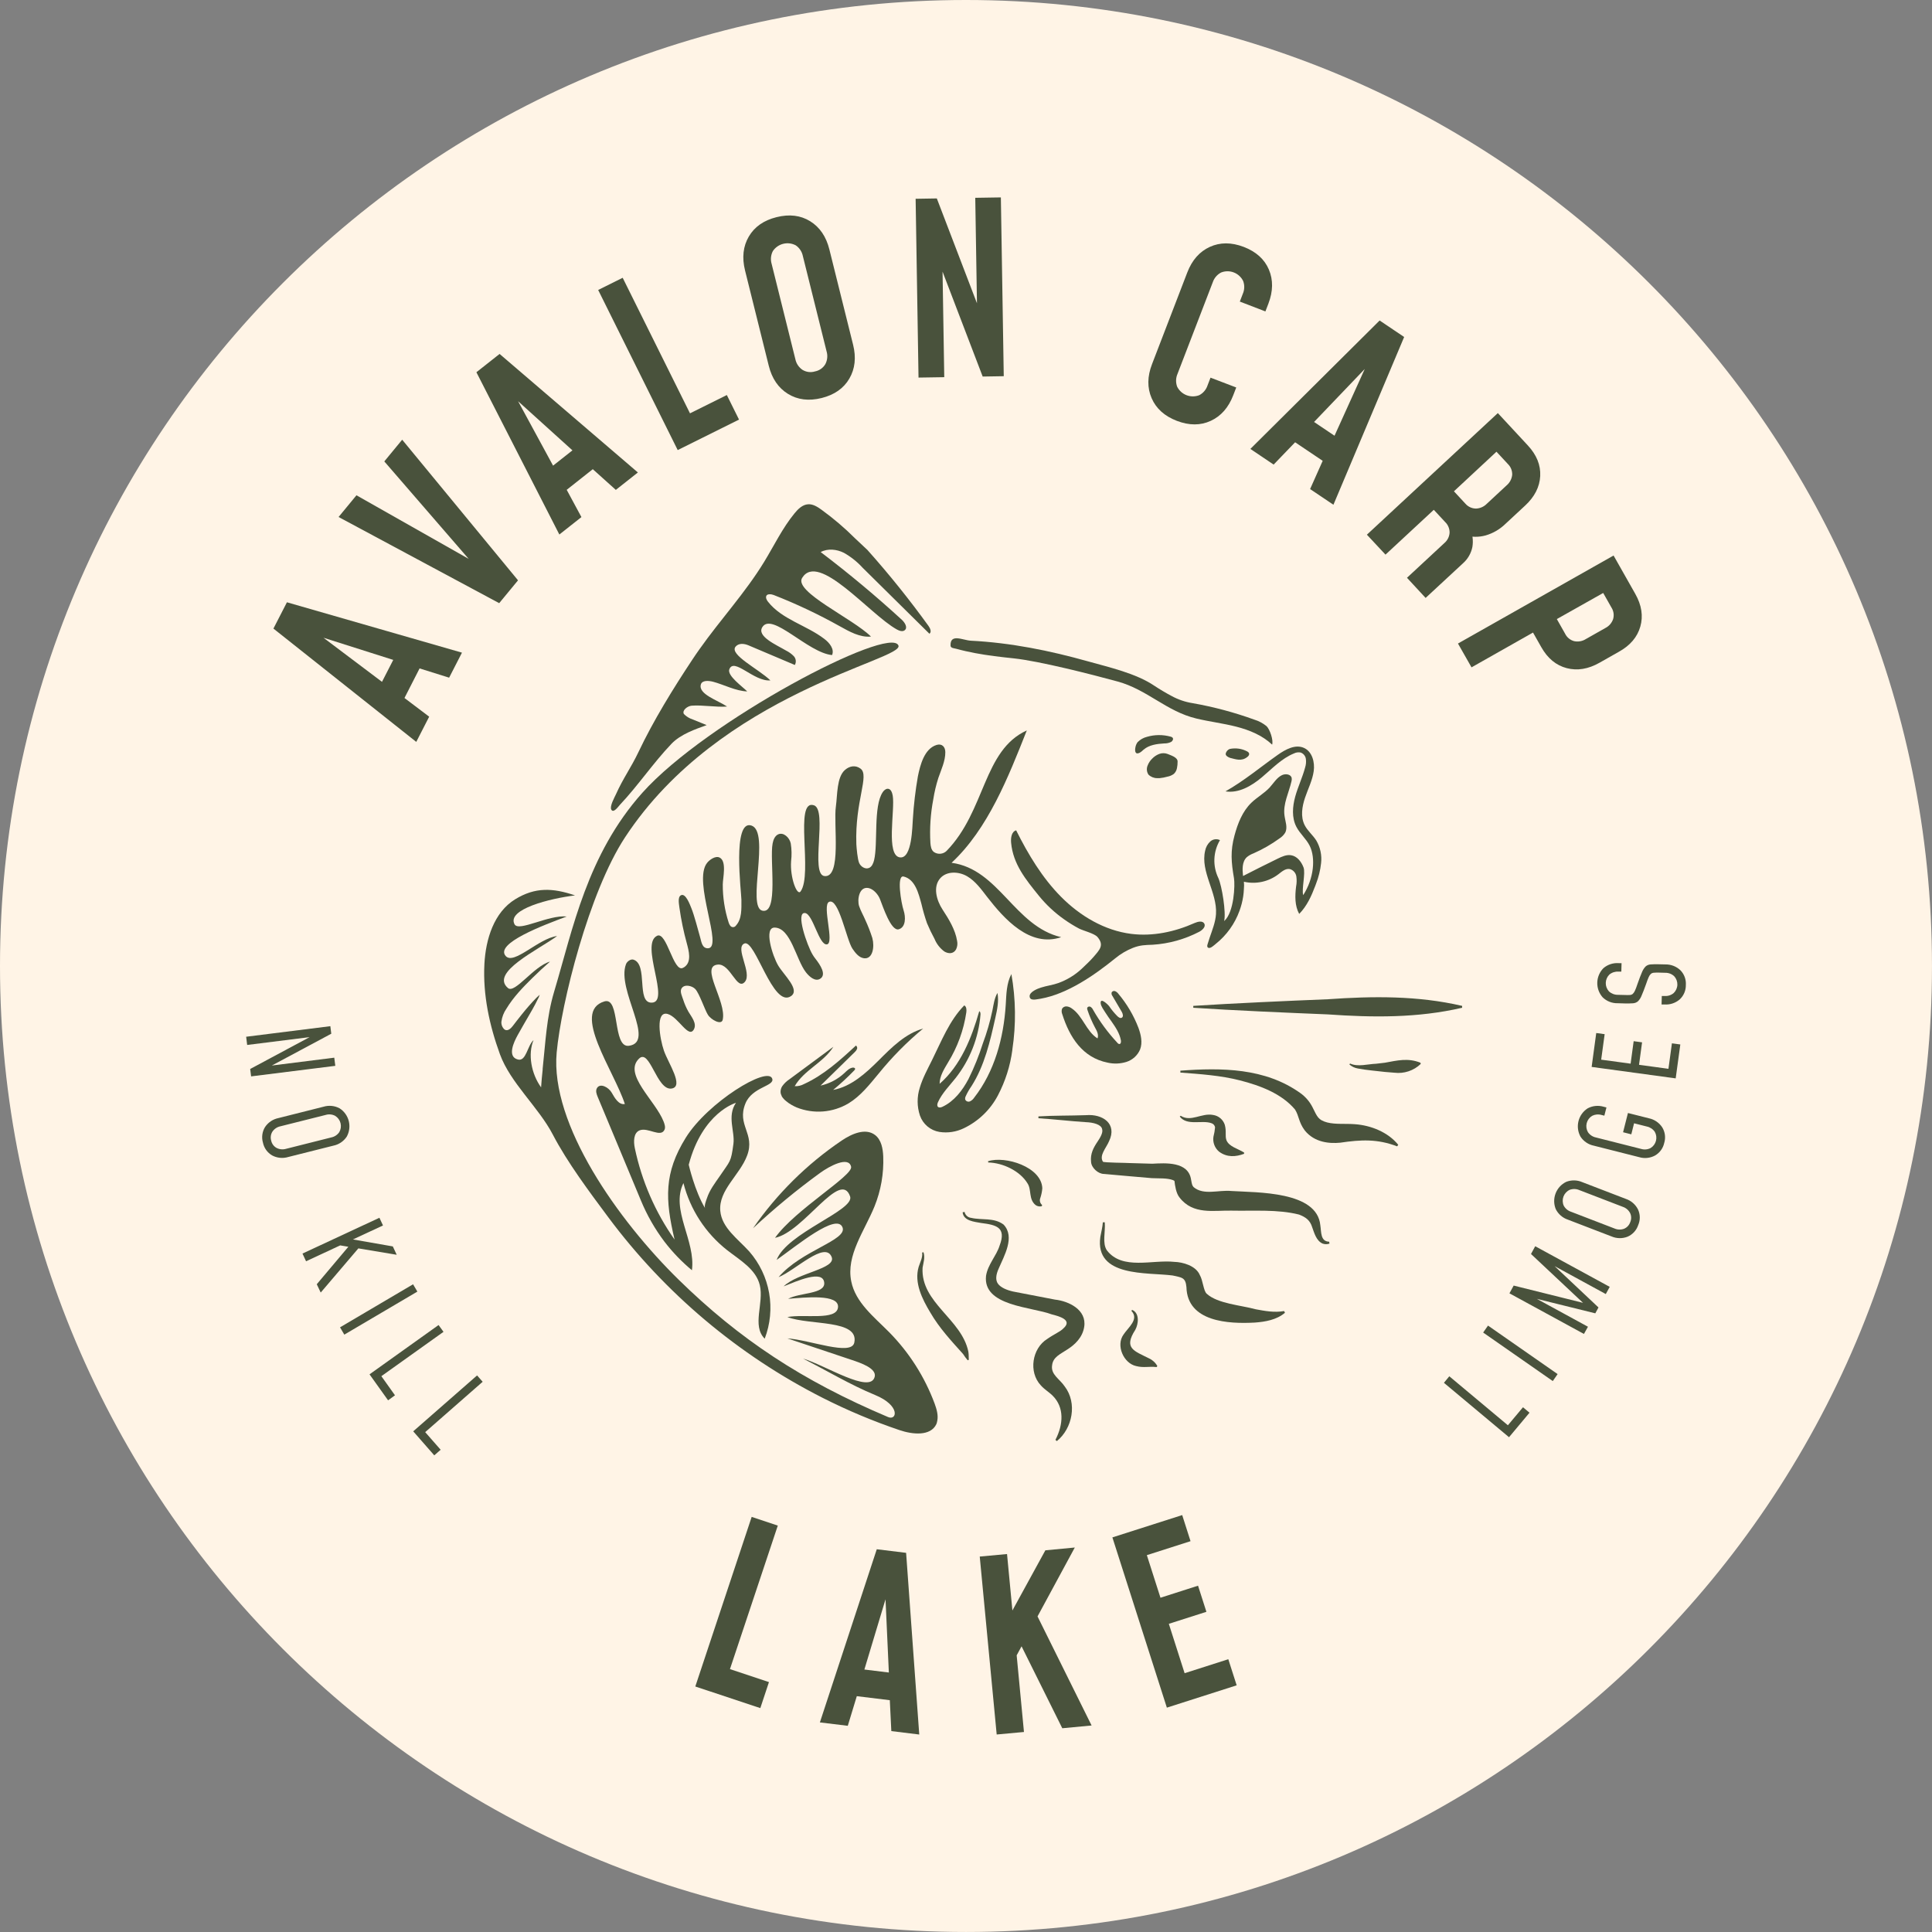 <svg width="259" height="259" viewBox="0 0 259 259" fill="none" xmlns="http://www.w3.org/2000/svg">
<rect x="0" y="0" width="259" height="259" fill="#808080" stroke="none"/>
<g clip-path="url(#clip0_760_97)">
<path d="M129.498 258.997C201.018 258.997 258.997 201.018 258.997 129.498C258.997 57.978 201.018 0 129.498 0C57.978 0 0 57.978 0 129.498C0 201.018 57.978 258.997 129.498 258.997Z" fill="#FFF4E6"/>
<path d="M55.803 99.457L36.655 84.265L38.465 80.741L61.93 87.493L60.209 90.848L56.249 89.606L54.223 93.572L57.535 96.077L55.803 99.457ZM51.209 91.405L52.718 88.465L41.915 85.035L42.148 84.579L51.209 91.405Z" fill="#49523C"/>
<path d="M66.92 80.859L45.389 69.307L47.786 66.397L64.182 75.687L63.844 76.095L51.519 61.856L53.916 58.946L69.445 77.797L66.92 80.859Z" fill="#49523C"/>
<path d="M74.985 71.656L63.865 49.902L66.974 47.448L85.514 63.338L82.557 65.674L79.468 62.899L75.971 65.664L77.945 69.32L74.985 71.656ZM74.144 62.423L76.74 60.374L68.328 52.768L68.729 52.451L74.144 62.423Z" fill="#49523C"/>
<path d="M83.475 37.239L92.499 55.411L97.438 52.957L99.072 56.249L90.851 60.337L80.19 38.873L83.475 37.239Z" fill="#49523C"/>
<path d="M110.144 53.359C108.429 53.784 106.926 53.599 105.634 52.802C104.342 52.005 103.484 50.748 103.058 49.031L99.878 36.257C99.451 34.531 99.62 33.015 100.385 31.709C101.15 30.404 102.388 29.539 104.098 29.113C105.822 28.681 107.327 28.864 108.612 29.66C109.897 30.457 110.754 31.716 111.184 33.438L114.364 46.212C114.792 47.927 114.625 49.44 113.865 50.749C113.104 52.059 111.864 52.929 110.144 53.359ZM109.256 49.791C109.544 49.736 109.816 49.621 110.056 49.453C110.295 49.285 110.496 49.067 110.644 48.815C110.921 48.287 110.98 47.671 110.809 47.1L107.629 34.326C107.512 33.742 107.171 33.228 106.681 32.891C106.165 32.616 105.565 32.542 104.997 32.684C104.43 32.825 103.935 33.172 103.609 33.657C103.333 34.185 103.274 34.798 103.443 35.369L106.623 48.143C106.74 48.728 107.082 49.243 107.575 49.578C107.824 49.731 108.103 49.83 108.393 49.867C108.683 49.903 108.977 49.877 109.256 49.791Z" fill="#49523C"/>
<path d="M123.135 50.618L122.747 26.649L125.589 26.602L132.003 43.356L131.014 43.417L130.741 26.517L134.174 26.463L134.562 50.432L131.736 50.479L125.322 33.711L126.312 33.647L126.585 50.564L123.135 50.618Z" fill="#49523C"/>
<path d="M165.728 51.944L165.326 52.987C164.692 54.639 163.687 55.783 162.312 56.417C160.937 57.052 159.42 57.052 157.761 56.417C156.114 55.783 154.988 54.77 154.385 53.379C153.782 51.988 153.8 50.467 154.439 48.815L159.165 36.527C159.804 34.868 160.812 33.725 162.187 33.097C163.562 32.469 165.075 32.469 166.727 33.097C168.388 33.736 169.513 34.749 170.103 36.135C170.693 37.522 170.671 39.045 170.039 40.706L169.637 41.749L166.207 40.429L166.609 39.386C166.849 38.841 166.864 38.224 166.653 37.668C166.394 37.142 165.947 36.734 165.4 36.523C164.853 36.312 164.247 36.315 163.702 36.53C163.173 36.803 162.771 37.272 162.582 37.837L157.855 50.121C157.617 50.667 157.6 51.285 157.808 51.843C158.073 52.365 158.521 52.77 159.066 52.98C159.612 53.19 160.216 53.19 160.762 52.981C161.292 52.708 161.693 52.237 161.879 51.671L162.281 50.628L165.728 51.944Z" fill="#49523C"/>
<path d="M167.622 60.181L184.95 42.965L188.238 45.176L178.756 67.666L175.63 65.563L177.317 61.778L173.621 59.29L170.741 62.281L167.622 60.181ZM176.16 56.569L178.904 58.413L183.583 48.082L184.005 48.369L176.16 56.569Z" fill="#49523C"/>
<path d="M183.242 71.68L200.797 55.378L204.817 59.712C205.999 60.984 206.552 62.351 206.478 63.814C206.404 65.277 205.729 66.599 204.453 67.781L201.796 70.248C201.056 70.965 200.152 71.49 199.163 71.778C198.248 72.031 197.281 72.021 196.371 71.751L197.046 70.772C197.411 71.573 197.529 72.465 197.384 73.334C197.212 74.18 196.768 74.947 196.121 75.518L191.115 80.157L188.617 77.456L193.626 72.804C193.828 72.633 193.994 72.424 194.115 72.189C194.236 71.954 194.308 71.697 194.328 71.433C194.336 71.163 194.287 70.895 194.184 70.645C194.082 70.395 193.929 70.169 193.734 69.982L192.212 68.344L185.737 74.353L183.242 71.68ZM194.912 65.863L196.432 67.504C196.607 67.71 196.824 67.877 197.068 67.993C197.313 68.11 197.579 68.173 197.85 68.179C198.403 68.163 198.928 67.933 199.315 67.538L201.971 65.07C202.394 64.714 202.662 64.208 202.721 63.659C202.733 63.387 202.686 63.115 202.585 62.863C202.484 62.61 202.33 62.382 202.134 62.194L200.614 60.556L194.912 65.863Z" fill="#49523C"/>
<path d="M195.453 86.27L216.312 74.472L219.222 79.613C220.077 81.126 220.302 82.588 219.897 84.002C219.492 85.415 218.532 86.54 217.018 87.378L214.418 88.85C212.917 89.7 211.454 89.94 210.03 89.569C208.605 89.197 207.467 88.257 206.617 86.746L205.513 84.799L197.269 89.464L195.453 86.27ZM208.706 82.992L209.807 84.94C209.925 85.187 210.096 85.405 210.306 85.579C210.516 85.754 210.762 85.882 211.026 85.953C211.567 86.068 212.132 85.966 212.599 85.669L215.198 84.198C215.693 83.95 216.071 83.519 216.251 82.996C216.327 82.734 216.346 82.46 216.307 82.191C216.267 81.922 216.17 81.664 216.022 81.436L214.921 79.492L208.706 82.992Z" fill="#49523C"/>
<path d="M104.27 204.517L97.856 223.759L103.085 225.498L101.927 228.985L93.211 226.089L100.769 203.349L104.27 204.517Z" fill="#49523C"/>
<path d="M109.912 230.903L117.538 207.69L121.471 208.17L123.233 232.526L119.489 232.067L119.286 227.925L114.861 227.385L113.652 231.358L109.912 230.903ZM115.877 223.813L119.158 224.215L118.642 212.886L119.148 212.946L115.877 223.813Z" fill="#49523C"/>
<path d="M133.614 232.523L131.342 208.669L135.001 208.332L137.27 232.186L133.614 232.523ZM142.408 231.686L136.949 220.701L136.021 222.409L135.447 216.397L140.139 207.832L144.086 207.457L139.089 216.694L146.337 231.315L142.408 231.686Z" fill="#49523C"/>
<path d="M158.483 203.109L159.601 206.607L153.744 208.48L155.57 214.189L160.607 212.575L161.728 216.076L156.691 217.686L158.807 224.306L164.665 222.433L165.785 225.93L156.427 228.924L149.125 206.1L158.483 203.109Z" fill="#49523C"/>
<path d="M194.291 184.501L202.144 191.068L204.169 188.654L205.043 189.383L202.296 192.671L193.569 185.376L194.291 184.501Z" fill="#49523C"/>
<path d="M208.811 184.208L208.163 185.143L198.829 178.638L199.48 177.706L208.811 184.208Z" fill="#49523C"/>
<path d="M212.339 178.827L202.353 173.381L202.92 172.341L212.71 174.779L212.589 175.005L205.243 168.108L205.807 167.068L215.796 172.514L215.269 173.479L207.96 169.492L208.041 169.391L214.29 175.275L213.861 176.062L205.53 173.999L205.57 173.874L212.879 177.861L212.339 178.827Z" fill="#49523C"/>
<path d="M219.61 164.243C219.495 164.586 219.309 164.901 219.064 165.167C218.819 165.433 218.521 165.645 218.189 165.789C217.491 166.062 216.713 166.048 216.025 165.748L210.195 163.507C209.842 163.39 209.515 163.204 209.234 162.96C208.953 162.716 208.723 162.419 208.558 162.086C208.286 161.413 208.28 160.662 208.541 159.984C208.801 159.307 209.309 158.754 209.962 158.436C210.308 158.301 210.677 158.235 211.048 158.242C211.42 158.25 211.786 158.331 212.126 158.48L217.959 160.722C218.669 160.961 219.255 161.47 219.59 162.14C219.742 162.469 219.823 162.826 219.826 163.189C219.83 163.552 219.756 163.911 219.61 164.243ZM218.547 163.834C218.631 163.642 218.674 163.433 218.67 163.223C218.667 163.012 218.618 162.805 218.527 162.616C218.321 162.223 217.971 161.925 217.551 161.785L211.717 159.54C211.312 159.364 210.854 159.351 210.438 159.503C210.054 159.679 209.753 159.998 209.601 160.392C209.449 160.787 209.457 161.225 209.624 161.613C209.83 162.007 210.182 162.304 210.603 162.443L216.434 164.688C216.84 164.867 217.3 164.88 217.716 164.726C217.91 164.645 218.085 164.524 218.228 164.37C218.371 164.216 218.48 164.034 218.547 163.834Z" fill="#49523C"/>
<path d="M223.104 153.214C223.029 153.565 222.881 153.897 222.67 154.188C222.459 154.478 222.19 154.721 221.879 154.902C221.552 155.079 221.194 155.19 220.824 155.227C220.454 155.265 220.081 155.229 219.725 155.121L213.669 153.588C213.304 153.515 212.958 153.37 212.65 153.161C212.342 152.953 212.079 152.685 211.876 152.373C211.527 151.738 211.432 150.993 211.61 150.291C211.788 149.588 212.226 148.978 212.835 148.585C213.162 148.409 213.521 148.3 213.89 148.263C214.26 148.226 214.633 148.262 214.989 148.369L215.357 148.464L215.076 149.564L214.709 149.473C214.284 149.346 213.827 149.387 213.432 149.588C213.072 149.809 212.813 150.161 212.709 150.571C212.606 150.98 212.667 151.414 212.879 151.779C213.13 152.145 213.514 152.399 213.949 152.488L220.005 154.021C220.43 154.151 220.888 154.108 221.281 153.902C221.638 153.682 221.895 153.332 221.998 152.926C222.101 152.519 222.043 152.089 221.835 151.725C221.584 151.361 221.202 151.108 220.768 151.019L219.06 150.587L218.689 152.066L217.585 151.786L218.24 149.207L221.045 149.915C221.778 150.066 222.422 150.502 222.834 151.127C223.025 151.436 223.147 151.782 223.194 152.142C223.24 152.501 223.21 152.867 223.104 153.214Z" fill="#49523C"/>
<path d="M213.989 138.485L215.117 138.637L214.651 142.057L218.597 142.593L219.006 139.579L220.133 139.734L219.725 142.745L223.668 143.282L224.134 139.866L225.261 140.018L224.64 144.565L213.372 143.029L213.989 138.485Z" fill="#49523C"/>
<path d="M226.001 132.05C226.007 132.412 225.937 132.771 225.795 133.104C225.653 133.437 225.443 133.736 225.177 133.981C224.609 134.469 223.871 134.712 223.125 134.657H222.747L222.777 133.519H223.155C223.598 133.553 224.035 133.411 224.374 133.124C224.677 132.83 224.853 132.429 224.864 132.007C224.875 131.585 224.721 131.175 224.435 130.866C224.109 130.564 223.68 130.401 223.236 130.41L222.389 130.386C222.164 130.378 221.938 130.384 221.714 130.403C221.566 130.41 221.425 130.464 221.312 130.558C221.182 130.684 221.081 130.836 221.015 131.004C220.92 131.213 220.806 131.514 220.677 131.899C220.436 132.574 220.237 133.089 220.08 133.445C219.973 133.736 219.807 134.002 219.59 134.225C219.402 134.388 219.164 134.484 218.915 134.498C218.543 134.524 218.17 134.53 217.798 134.518L216.873 134.491C216.499 134.501 216.127 134.436 215.779 134.3C215.431 134.164 215.114 133.959 214.847 133.698C214.366 133.155 214.109 132.45 214.128 131.725C214.147 131 214.44 130.309 214.948 129.792C215.518 129.304 216.257 129.062 217.004 129.117H217.382L217.352 130.254H216.974C216.531 130.223 216.094 130.363 215.752 130.646C215.451 130.941 215.277 131.342 215.266 131.764C215.255 132.185 215.409 132.594 215.695 132.905C216.02 133.205 216.449 133.37 216.893 133.364L217.818 133.387C218.043 133.399 218.268 133.399 218.493 133.387C218.639 133.381 218.778 133.328 218.891 133.235C219.02 133.106 219.121 132.952 219.189 132.783C219.286 132.57 219.401 132.27 219.526 131.885C219.759 131.21 219.958 130.703 220.117 130.339C220.228 130.049 220.395 129.784 220.61 129.559C220.798 129.396 221.036 129.301 221.285 129.289C221.658 129.26 222.032 129.253 222.406 129.269L223.256 129.289C224.01 129.274 224.738 129.558 225.282 130.079C225.534 130.339 225.728 130.648 225.852 130.988C225.976 131.328 226.026 131.69 226.001 132.05Z" fill="#49523C"/>
<path d="M32.999 138.984L44.285 137.567L44.41 138.579L35.659 143.262L35.581 142.951L44.811 141.79L44.95 142.884L33.664 144.298L33.539 143.306L42.296 138.613L42.374 138.927L33.134 140.085L32.999 138.984Z" fill="#49523C"/>
<path d="M35.251 153.183C35.148 152.836 35.12 152.472 35.167 152.113C35.214 151.754 35.335 151.409 35.524 151.1C35.728 150.79 35.992 150.524 36.299 150.316C36.607 150.108 36.953 149.963 37.317 149.889L43.376 148.363C43.732 148.256 44.105 148.22 44.475 148.258C44.845 148.295 45.203 148.406 45.53 148.582C46.14 148.975 46.578 149.585 46.756 150.289C46.933 150.993 46.837 151.738 46.486 152.373C46.281 152.684 46.017 152.95 45.708 153.158C45.4 153.366 45.054 153.511 44.689 153.585L38.63 155.108C37.913 155.323 37.139 155.245 36.479 154.892C36.166 154.71 35.894 154.463 35.682 154.169C35.471 153.875 35.323 153.539 35.251 153.183ZM36.354 152.903C36.396 153.11 36.482 153.305 36.607 153.476C36.732 153.646 36.892 153.787 37.077 153.889C37.471 154.092 37.928 154.134 38.353 154.007L44.413 152.481C44.846 152.393 45.229 152.14 45.48 151.776C45.693 151.411 45.754 150.978 45.652 150.568C45.549 150.158 45.289 149.805 44.929 149.585C44.536 149.379 44.077 149.337 43.653 149.467L37.593 150.989C37.158 151.077 36.774 151.332 36.523 151.698C36.41 151.875 36.337 152.074 36.308 152.282C36.279 152.49 36.294 152.702 36.354 152.903Z" fill="#49523C"/>
<path d="M40.551 168.051L50.864 163.25L51.343 164.283L41.03 169.084L40.551 168.051ZM42.465 172.163L46.698 167.139L45.348 166.91L47.059 166.113L52.66 167.092L53.183 168.213L48.042 167.355L42.995 173.277L42.465 172.163Z" fill="#49523C"/>
<path d="M46.158 178.918L45.584 177.939L55.374 172.169L55.952 173.148L46.158 178.918Z" fill="#49523C"/>
<path d="M59.456 178.543L51.124 184.488L52.951 187.05L52.026 187.725L49.538 184.241L58.794 177.631L59.456 178.543Z" fill="#49523C"/>
<path d="M64.705 185.237L57.001 191.989L59.074 194.352L58.217 195.101L55.395 191.881L63.956 184.386L64.705 185.237Z" fill="#49523C"/>
<path d="M138.113 133.833C138.052 133.749 138.023 133.646 138.029 133.543C138.029 132.962 139.103 132.53 139.545 132.395C140.311 132.145 141.128 132.057 141.881 131.784C143.033 131.366 144.09 130.724 144.99 129.893C145.453 129.451 146.158 128.796 146.577 128.307C147.411 127.328 148.069 126.717 147.12 125.606C146.705 125.127 145.196 124.769 144.642 124.475C143.961 124.112 143.304 123.706 142.674 123.26C141.41 122.373 140.274 121.317 139.298 120.12C137.489 117.885 135.814 115.843 135.548 112.98C135.487 112.329 135.598 111.488 136.223 111.312C137.837 114.536 139.714 117.679 142.256 120.238C144.798 122.797 148.072 124.745 151.651 125.194C154.534 125.555 157.484 124.924 160.141 123.739C160.58 123.543 161.215 123.402 161.444 123.813C161.674 124.225 161.198 124.684 160.769 124.911C158.834 125.918 156.711 126.51 154.534 126.649C153.487 126.686 152.846 126.696 151.88 127.068C151.015 127.411 150.21 127.888 149.494 128.482C146.678 130.764 143.079 133.249 139.511 133.884C139.187 133.917 138.36 134.171 138.113 133.833Z" fill="#49523C"/>
<path d="M150.071 139.963C150.263 139.94 150.3 139.67 150.267 139.477C150.098 138.535 149.561 137.725 149.021 136.956C148.734 136.554 148.44 136.155 148.18 135.737C147.978 135.416 147.6 134.906 147.556 134.522C147.458 133.61 148.569 134.707 148.707 134.91C149.024 135.378 149.385 135.815 149.784 136.216C149.949 136.378 150.189 136.554 150.388 136.429C150.638 136.287 150.523 135.906 150.388 135.659L149.132 133.519C149.078 133.451 149.039 133.372 149.021 133.287C149.003 133.202 149.005 133.113 149.028 133.029C149.075 132.951 149.149 132.892 149.237 132.864C149.325 132.836 149.42 132.841 149.504 132.877C149.669 132.953 149.812 133.069 149.919 133.215C151.069 134.58 151.982 136.129 152.62 137.796C152.957 138.724 153.19 139.764 152.839 140.686C152.672 141.08 152.422 141.433 152.107 141.721C151.791 142.009 151.417 142.226 151.009 142.357C150.191 142.612 149.32 142.646 148.484 142.455C145.108 141.78 143.377 139.025 142.408 135.97C142.304 135.734 142.294 135.467 142.381 135.224C142.444 135.12 142.536 135.037 142.644 134.983C142.753 134.928 142.874 134.905 142.995 134.916C143.24 134.942 143.473 135.033 143.67 135.18C145.152 136.172 145.618 138.262 147.13 139.207C147.32 138.728 147.046 138.194 146.793 137.749C146.39 136.991 146.051 136.2 145.78 135.386C145.74 135.295 145.73 135.193 145.753 135.095C145.773 135.058 145.801 135.025 145.835 134.998C145.868 134.971 145.907 134.952 145.948 134.94C145.99 134.929 146.033 134.926 146.075 134.932C146.118 134.938 146.159 134.952 146.195 134.974C146.342 135.072 146.459 135.208 146.533 135.369C147.44 136.963 148.531 138.445 149.784 139.784C149.815 139.834 149.857 139.876 149.907 139.907C149.956 139.938 150.013 139.957 150.071 139.963Z" fill="#49523C"/>
<path d="M152.208 100.199C152.249 99.944 152.35 99.703 152.502 99.493C152.851 99.14 153.292 98.891 153.774 98.774C154.802 98.476 155.892 98.468 156.924 98.751C157.028 98.768 157.123 98.818 157.197 98.893C157.342 99.075 157.197 99.352 156.981 99.47C156.699 99.605 156.389 99.671 156.077 99.662C155.094 99.72 154.051 99.858 153.298 100.503C153.15 100.655 152.985 100.789 152.805 100.901C152.198 101.222 152.107 100.709 152.208 100.199Z" fill="#49523C"/>
<path d="M164.891 101.597C164.469 101.438 164.303 101.259 164.313 101.036C164.344 100.895 164.409 100.763 164.503 100.653C164.596 100.543 164.716 100.458 164.85 100.405C165.653 100.235 166.49 100.354 167.213 100.743C167.551 100.935 167.531 101.219 167.23 101.465C166.427 102.123 165.616 101.762 164.891 101.597Z" fill="#49523C"/>
<path d="M135.713 140.76V140.71C136.222 137.349 136.178 133.928 135.585 130.582C134.927 131.818 134.91 133.283 134.829 134.674C134.552 139.136 133.33 143.653 130.585 147.164C130.448 147.375 130.254 147.544 130.025 147.65C129.909 147.699 129.779 147.7 129.662 147.655C129.545 147.61 129.45 147.521 129.397 147.407C129.367 147.266 129.384 147.119 129.448 146.989C129.668 146.5 129.935 146.033 130.244 145.594C131.983 142.857 132.726 139.623 133.431 136.456C133.678 135.355 133.924 134.221 133.718 133.111C133.3 133.813 133.205 134.65 133.043 135.45C132.726 136.958 132.296 138.439 131.757 139.882C131.238 141.519 130.595 143.114 129.833 144.653C129.026 146.179 127.919 147.627 126.359 148.366C126.163 148.461 125.903 148.535 125.744 148.383C125.586 148.231 125.653 147.961 125.744 147.758C126.298 146.536 127.277 145.571 128.107 144.521C130.028 142.076 131.188 139.122 131.443 136.024C131.443 135.848 131.443 135.625 131.274 135.565C130.245 139.17 128.783 142.826 125.964 145.294C125.964 144.254 126.565 143.326 127.095 142.428C128.358 140.379 129.191 138.094 129.542 135.713C129.586 135.376 129.573 134.937 129.265 134.782C127.264 136.827 126.207 139.579 124.934 142.141C124.337 143.35 123.678 144.538 123.3 145.831C122.915 147.04 122.923 148.34 123.324 149.544C123.522 150.113 123.87 150.617 124.331 151.005C124.792 151.392 125.349 151.648 125.944 151.745C127.056 151.914 128.192 151.742 129.205 151.252C131.157 150.317 132.758 148.778 133.769 146.864C134.771 144.959 135.429 142.893 135.713 140.76Z" fill="#49523C"/>
<path d="M117.808 142.141C116.056 143.883 114.118 145.662 111.691 146.114C112.682 145.296 113.626 144.422 114.519 143.498C114.577 143.437 114.641 143.366 114.631 143.285C114.631 143.15 114.442 143.107 114.31 143.123C113.865 143.184 113.534 143.539 113.206 143.846C112.308 144.684 111.202 145.267 110.003 145.534L114.577 141.051C114.711 140.936 114.818 140.791 114.888 140.629C114.92 140.547 114.923 140.456 114.897 140.372C114.871 140.288 114.816 140.215 114.742 140.166C112.619 142.138 110.425 144.119 107.788 145.324C107.405 145.534 106.972 145.633 106.536 145.611C107.768 143.458 110.411 142.441 111.718 140.332L105.837 144.68C105.454 144.929 105.122 145.249 104.858 145.622C104.723 145.834 104.649 146.079 104.642 146.33C104.637 146.454 104.656 146.578 104.696 146.695C104.716 146.756 104.746 146.807 104.77 146.867C104.782 146.91 104.796 146.952 104.814 146.992C104.973 147.235 105.172 147.449 105.401 147.627C105.625 147.815 105.865 147.981 106.12 148.123C106.339 148.248 106.565 148.36 106.796 148.461C107.921 148.911 109.136 149.095 110.344 148.999C111.553 148.903 112.723 148.529 113.763 147.907C115.374 146.925 116.565 145.399 117.771 143.947C119.559 141.734 121.563 139.704 123.753 137.887C121.383 138.559 119.546 140.399 117.808 142.141Z" fill="#49523C"/>
<path d="M127.567 115.664C132.459 111.11 135.19 104.135 137.651 97.92C131.77 100.594 132.142 108.696 126.885 114.084C126.662 114.296 126.373 114.426 126.066 114.451C125.759 114.476 125.452 114.395 125.198 114.222C124.836 113.952 124.762 113.449 124.728 113.004C124.614 111.043 124.745 109.075 125.116 107.147C125.268 106.179 125.494 105.224 125.792 104.291C126.166 103.2 126.74 102.009 126.727 100.83C126.727 100.135 126.284 99.639 125.555 99.865C123.894 100.378 123.351 102.603 123.05 104.075C122.718 105.974 122.493 107.889 122.375 109.814C122.294 110.715 122.291 115.11 120.664 114.942C118.712 114.736 120.005 108.598 119.678 106.664C119.604 106.266 119.445 105.773 119.043 105.739C118.953 105.733 118.862 105.751 118.78 105.79C118.602 105.884 118.451 106.022 118.341 106.191C117.058 108.072 117.717 113.088 117.18 115.306C117.075 115.728 116.893 116.187 116.505 116.353C115.995 116.575 115.384 116.18 115.171 115.677C114.958 115.174 114.834 113.73 114.8 113.173C114.597 107.363 116.592 103.963 115.367 103.045C114.692 102.539 113.902 102.674 113.284 103.21C112.157 104.173 112.271 106.586 112.059 108.092C111.704 110.455 112.865 117.73 110.519 117.443C108.575 117.203 110.972 108.558 109.111 107.953C106.411 107.083 109.003 117.203 107.322 119.509C106.853 120.151 105.894 117.656 106.053 115.458C106.149 114.661 106.133 113.854 106.006 113.061C105.84 112.278 105.033 111.522 104.318 111.853C103.872 112.059 103.666 112.592 103.575 113.078C103.146 115.303 104.416 122.571 102.201 122.085C100.068 121.605 103.288 111.529 100.743 110.674C98.14 109.79 99.392 119.712 99.392 120.626C99.392 121.862 99.473 123.189 98.66 124.077C98.62 124.139 98.565 124.191 98.501 124.228C98.437 124.266 98.365 124.287 98.29 124.29C98.216 124.293 98.142 124.279 98.075 124.247C98.008 124.216 97.949 124.169 97.904 124.11C97.8 123.975 97.723 123.822 97.677 123.658C97.15 122.014 96.885 120.297 96.894 118.571C96.894 117.71 97.468 115.434 96.455 114.955C95.898 114.695 95.105 115.269 94.788 115.681C92.806 118.159 97.053 127.132 94.889 127.125C94.129 127.125 94.031 126.274 93.876 125.717C93.613 124.786 93.056 122.645 92.685 121.751C92.526 121.379 91.925 119.641 91.267 120.029C90.808 120.299 91.044 121.281 91.088 121.717C91.313 123.312 91.64 124.89 92.067 126.443C92.33 127.432 92.772 128.955 91.729 129.654C91.674 129.694 91.614 129.727 91.55 129.751C90.274 130.403 89.386 124.84 88.093 125.447C85.73 126.561 89.967 134.414 87.341 134.414C85.264 134.414 86.912 129.299 84.927 128.651C84.549 128.526 84.046 128.897 83.914 129.269C82.621 132.726 87.965 139.71 84.309 140.196C82.061 140.5 83.188 133.59 81.024 134.248C76.534 135.598 82.324 143.545 83.765 148.001C82.942 148.15 82.415 147.195 81.996 146.469C81.578 145.743 80.447 145.152 80.028 145.868C79.812 146.232 79.971 146.675 80.133 147.063C81.099 149.369 82.061 151.684 83.026 153.99C83.992 156.296 84.95 158.619 85.916 160.924C86.727 162.892 87.787 164.748 89.069 166.447C90.151 167.861 91.389 169.148 92.759 170.286C93.292 166.332 89.852 162.183 91.621 158.602C92.529 162.157 94.585 165.315 97.468 167.585C99.2 168.935 101.347 170.154 101.857 172.287C102.441 174.691 100.76 177.716 102.515 179.461C103.265 177.509 103.469 175.39 103.105 173.331C102.741 171.271 101.823 169.35 100.449 167.774C98.923 166.086 96.759 164.604 96.56 162.332C96.314 159.54 99.18 157.531 100.159 154.905C101.263 151.948 98.741 150.854 99.929 147.934C100.841 145.686 103.886 145.618 103.521 144.599C102.907 142.86 94.862 147.796 91.932 152.522C89.001 157.248 89.157 160.769 90.433 166.18C87.844 162.502 86.031 158.335 85.106 153.933C84.917 153.045 84.917 151.857 85.757 151.529C86.868 151.094 88.566 152.542 89.076 151.462C89.241 151.124 89.099 150.712 88.961 150.351C87.864 147.536 83.492 143.994 85.673 141.911C87.124 140.517 88.036 146.209 90.021 145.929C91.753 145.672 89.579 142.512 89.008 140.865C88.438 139.217 87.83 135.463 89.511 135.933C90.959 136.345 92.317 139.309 93.025 137.985C93.454 137.182 92.668 136.28 92.286 135.622C91.999 135.112 91.765 134.573 91.587 134.015C91.456 133.61 91.128 132.948 91.344 132.547C91.702 131.871 92.796 132.145 93.211 132.594C93.755 133.178 94.477 135.362 94.899 136.037C95.321 136.713 96.702 137.469 96.884 136.713C97.445 134.258 93.748 129.492 96.249 129.309C97.937 129.184 98.785 132.874 99.858 131.622C100.871 130.42 98.478 127.074 99.777 126.49C101.242 125.815 103.602 135.231 106.05 133.532C107.285 132.668 105.087 130.727 104.321 129.434C103.555 128.141 102.35 124.316 103.855 124.35C106.023 124.397 106.708 128.634 108.041 130.346C108.511 130.947 109.277 131.615 109.935 131.22C110.843 130.676 109.969 129.36 109.311 128.519C109.168 128.34 109.038 128.15 108.922 127.952C108.224 126.784 106.593 122.213 107.937 122.402C108.99 122.561 109.787 126.733 110.85 126.602C111.914 126.47 110.175 121.369 111.134 120.907C112.433 120.282 113.47 125.971 114.277 127.179C114.665 127.746 115.141 128.371 115.826 128.462C117.011 128.604 117.257 126.923 116.947 125.761C116.683 124.935 116.369 124.125 116.005 123.337C115.742 122.713 115.387 122.119 115.171 121.47C114.901 120.65 115.151 118.814 116.417 119.047C117.092 119.175 117.72 119.904 117.966 120.529C118.361 121.525 119.448 124.867 120.478 124.58C121.433 124.31 121.44 122.959 121.13 122.021C120.819 121.082 120.164 117.295 121.13 117.504C122.709 117.872 123.155 119.843 123.526 121.18C123.728 122.051 123.976 122.911 124.269 123.756C124.571 124.476 124.909 125.18 125.282 125.866C125.555 126.539 126.01 127.123 126.595 127.554C127.155 127.891 127.831 127.891 128.172 127.267C128.345 126.908 128.391 126.501 128.303 126.112C128.057 124.613 127.193 123.212 126.362 121.943C125.532 120.674 125.042 118.864 126.055 117.727C126.919 116.754 128.526 116.812 129.654 117.473C130.781 118.135 131.558 119.236 132.354 120.265C134.606 123.158 138.056 127.064 142.259 125.636C135.993 124.168 133.934 116.528 127.567 115.664ZM98.66 147.843C97.431 149.656 98.542 151.674 98.322 153.339C97.985 155.857 97.904 155.57 96.503 157.653C95.828 158.632 95.129 159.523 94.757 160.668C94.666 160.921 94.362 161.704 94.534 161.984C93.144 159.712 92.33 156.141 92.33 156.141C94.183 149.099 98.66 147.843 98.66 147.843Z" fill="#49523C"/>
<path d="M125.65 190.46C125.802 189.71 125.562 188.893 125.292 188.157C123.957 184.566 121.874 181.3 119.182 178.573C117.156 176.531 114.682 174.597 114.118 171.781C113.399 168.28 115.894 165.029 117.234 161.731C118.093 159.609 118.492 157.328 118.405 155.04C118.362 153.977 118.152 152.805 117.312 152.157C116.019 151.171 114.169 151.999 112.822 152.91C108.17 156.06 104.143 160.046 100.945 164.665C103.789 162.007 106.793 159.526 109.942 157.238C111.174 156.343 113.774 154.929 114.098 156.414C114.361 157.616 106.6 162.153 103.899 165.941C107.744 165.161 112.677 156.688 113.963 160.388C114.618 162.251 105.482 165.266 104.112 168.905C106.813 166.994 112.187 162.528 112.95 164.55C113.601 166.268 107.424 167.625 104.375 171.214C106.603 170.323 110.614 166.289 111.492 168.513C112.12 170.107 106.971 170.586 105.054 172.446C106.772 171.771 110.351 170.134 110.496 171.974C110.614 173.503 107.201 173.263 105.655 174.117C107.933 173.928 112.521 173.442 112.342 175.258C112.163 177.074 107.815 176.126 105.553 176.561C108.544 177.702 115.181 176.852 114.526 179.984C114.142 181.831 108.548 179.613 105.557 179.424L114.155 182.3C115.404 182.716 117.531 183.441 117.261 184.562C116.684 186.925 110.671 183.026 107.636 182.121C110.864 183.752 113.973 185.639 117.315 187.013C120.725 188.417 120.262 190.48 119.054 189.967C107.491 185.079 99.102 179.502 90.997 171.568C82.891 163.635 73.739 150.719 74.627 141.094C75.242 134.461 78.951 119.627 83.786 112.258C96.547 92.809 121.258 88.472 120.441 86.53C119.303 83.766 94.73 96.624 86.105 106.286C78.709 114.574 76.778 124.597 74.357 132.702L74.273 132.989C73.26 136.402 73.132 139.741 72.747 143.279V143.404C72.659 144.194 72.591 144.987 72.537 145.767C71.221 143.951 70.742 141.324 71.525 139.434C70.694 140.18 70.542 142.296 69.455 142.043C67.916 141.682 68.922 139.636 69.384 138.792C69.898 137.857 70.441 136.939 70.975 136.014C71.238 135.565 71.511 135.085 71.758 134.616C71.866 134.417 71.963 134.214 72.061 134.012C72.189 133.808 72.286 133.586 72.348 133.354C72.207 133.489 72.055 133.614 71.92 133.752C71.221 134.464 70.569 135.22 69.948 135.994C69.53 136.51 69.128 137.037 68.723 137.563C68.48 137.874 68.047 138.296 67.636 138.012C67.49 137.883 67.376 137.721 67.303 137.54C67.231 137.359 67.201 137.164 67.217 136.969C67.298 136.339 67.53 135.738 67.892 135.217C68.821 133.674 70.117 132.338 71.393 131.082C72.149 130.336 72.932 129.613 73.733 128.911C71.562 129.508 69.026 133.242 68.102 132.459C65.647 130.383 72.085 127.375 74.688 125.484C72.213 125.778 68.908 129.404 67.798 128.168C66.289 126.48 72.906 124.006 75.974 122.865C73.523 122.618 69.56 124.941 68.986 123.921C67.875 121.896 73.79 120.431 77.088 120.036C74.107 119.023 71.754 118.908 69.07 120.552C66.221 122.294 65.111 125.903 64.938 129.238C64.722 133.364 65.614 137.462 67.018 141.321C68.422 145.179 72.197 148.427 74.107 152.096C76.052 155.83 79.046 159.824 81.558 163.2C89.138 173.374 98.971 181.655 110.286 187.394C113.612 189.079 117.055 190.524 120.586 191.719C122.328 192.31 124.762 192.57 125.535 190.899C125.588 190.757 125.627 190.61 125.65 190.46Z" fill="#49523C"/>
<path d="M113.132 74.11C114.069 74.639 114.916 75.314 115.64 76.109L124.593 84.957C124.91 84.738 124.711 84.241 124.482 83.924C121.927 80.385 119.191 76.981 116.285 73.726L114.638 72.18C113.24 70.782 111.734 69.498 110.134 68.338C109.597 67.95 108.996 67.561 108.338 67.602C107.585 67.646 106.988 68.233 106.512 68.817C104.888 70.799 103.774 73.138 102.437 75.326C99.905 79.471 96.573 83.067 93.771 87.033C93.45 87.483 93.135 87.941 92.829 88.407C90.227 92.33 87.61 96.567 85.588 100.824C84.613 102.883 83.505 104.382 82.58 106.465C82.391 106.883 81.706 108.075 81.949 108.534C82.236 109.078 82.904 108.105 83.094 107.903C85.548 105.3 87.543 102.309 90.01 99.72C91.256 98.41 93.258 97.745 94.737 97.205L92.526 96.314C92.207 96.167 91.918 95.962 91.675 95.709C91.412 95.223 92.168 94.649 92.718 94.602C94.173 94.484 96.016 94.835 97.471 94.717C96.195 93.866 93.589 93.063 93.954 91.76C94.122 91.165 95.014 91.24 95.611 91.398C96.995 91.763 98.649 92.644 100.172 92.691C99.537 92.04 97.471 90.591 97.768 89.737C98.383 88.07 101.053 91.405 103.278 91.213C101.725 89.704 97.714 87.749 98.612 86.686C99.028 86.196 99.747 86.26 100.341 86.513L106.556 89.147C106.66 88.959 106.702 88.743 106.676 88.53C106.65 88.317 106.557 88.118 106.411 87.962C106.11 87.655 105.76 87.401 105.374 87.212C104.078 86.442 101.384 85.308 102.211 84.049C103.528 82.044 108.321 87.516 111.545 87.817C111.883 87.02 111.208 86.176 110.512 85.653C108.099 83.803 104.821 83.05 102.947 80.653C102.765 80.423 102.609 80.099 102.751 79.849C102.893 79.6 103.393 79.637 103.72 79.765C106.765 80.956 109.725 82.355 112.578 83.951C113.881 84.677 115.279 85.474 116.764 85.339C114.33 82.918 106.394 79.333 107.531 77.476C109.722 73.904 116.552 82.327 120.208 84.373C120.545 84.566 121.008 84.731 121.302 84.474C121.71 84.11 121.302 83.462 120.896 83.084C117.413 79.892 113.787 76.867 110.019 74.009C110.985 73.493 112.177 73.634 113.132 74.11Z" fill="#49523C"/>
<path d="M169.783 97.34C169.302 96.948 168.749 96.654 168.156 96.475C165.466 95.499 162.696 94.759 159.878 94.264C158.888 94.109 157.933 93.782 157.056 93.299C156.397 92.961 155.337 92.326 154.72 91.911C152.262 90.26 148.687 89.454 145.871 88.664C140.676 87.205 135.521 86.169 130.13 85.889C129.073 85.828 127.355 84.876 127.429 86.564C127.446 86.901 127.935 86.901 128.182 86.972C129.016 87.205 129.87 87.391 130.71 87.553C132.419 87.874 134.147 88.076 135.872 88.255C139.326 88.613 146.449 90.439 149.811 91.358C153.808 92.445 156.364 95.368 160.391 96.327C162.157 96.749 163.966 96.965 165.725 97.414C167.484 97.863 169.222 98.575 170.539 99.824C170.731 99.227 170.235 97.762 169.783 97.34Z" fill="#49523C"/>
<path d="M157.781 102.978C157.841 102.683 157.87 102.383 157.866 102.083C157.866 101.512 156.944 101.256 156.515 101.07C156.158 100.937 155.765 100.937 155.408 101.07C155.054 101.206 154.733 101.418 154.47 101.691C154.192 101.954 153.979 102.276 153.845 102.633C153.764 102.828 153.731 103.04 153.751 103.25C153.77 103.46 153.841 103.662 153.956 103.838C154.265 104.144 154.68 104.316 155.114 104.318C155.227 104.325 155.339 104.325 155.452 104.318C155.806 104.283 156.156 104.217 156.498 104.119C156.811 104.063 157.107 103.936 157.363 103.747C157.581 103.542 157.727 103.272 157.781 102.978Z" fill="#49523C"/>
<path d="M176.311 118.783C176.348 118.682 176.389 118.581 176.426 118.476C176.771 117.591 176.998 116.665 177.101 115.721C177.224 114.666 177 113.6 176.463 112.683C175.997 111.944 175.278 111.377 174.89 110.597C174.33 109.476 174.552 108.126 174.951 106.937C175.349 105.749 175.943 104.615 176.115 103.372C176.281 102.181 175.913 100.766 174.819 100.267C173.661 99.737 172.338 100.459 171.298 101.192C168.965 102.839 166.768 104.686 164.283 106.09C166.059 106.37 167.777 105.364 169.154 104.21C170.532 103.055 171.791 101.688 173.455 101.009C173.731 100.868 174.045 100.822 174.35 100.878C174.536 100.941 174.702 101.054 174.827 101.206C174.953 101.357 175.034 101.54 175.062 101.735C175.115 102.126 175.08 102.524 174.958 102.9C174.603 104.23 173.995 105.479 173.631 106.806C173.266 108.132 173.155 109.608 173.783 110.83C174.259 111.758 175.113 112.45 175.575 113.385C176.386 115.012 176.146 117.774 174.704 119.999C174.475 119.209 175.042 117.058 174.748 116.285C174.454 115.512 173.877 114.766 173.06 114.648C172.449 114.557 171.852 114.833 171.295 115.104C169.735 115.864 168.183 116.642 166.639 117.436C166.541 116.548 166.494 115.515 167.149 114.908C167.417 114.688 167.721 114.516 168.047 114.398C169.277 113.855 170.446 113.182 171.534 112.393C171.845 112.198 172.105 111.933 172.294 111.62C172.652 110.924 172.294 110.101 172.196 109.324C171.98 107.775 172.777 106.286 173.128 104.763C173.175 104.608 173.185 104.444 173.158 104.284C173.04 103.777 172.321 103.69 171.855 103.916C171.153 104.254 170.741 104.986 170.214 105.563C169.492 106.35 168.526 106.87 167.757 107.612C166.562 108.767 165.93 110.384 165.495 112.001C164.924 114.091 165.06 115.607 165.427 117.74C165.573 118.591 165.458 122.301 164.107 123.479C164.384 122.328 163.814 118.797 163.334 117.716C162.946 116.917 162.762 116.033 162.799 115.144C162.836 114.256 163.093 113.39 163.547 112.626C163.335 112.521 163.097 112.484 162.863 112.517C162.629 112.551 162.411 112.655 162.237 112.815C161.89 113.14 161.653 113.566 161.562 114.033C160.887 116.862 163.196 119.631 163.014 122.53C162.943 123.624 162.524 124.651 162.173 125.677C162.085 125.937 162.001 126.197 161.923 126.46C161.873 126.635 161.761 126.872 161.923 127.02C162.214 127.267 162.744 126.72 162.963 126.551C164.427 125.39 165.537 123.843 166.17 122.085C166.397 121.466 166.561 120.826 166.66 120.174C166.71 119.844 166.741 119.512 166.754 119.178C166.787 118.854 166.787 118.527 166.754 118.203C167.548 118.384 168.372 118.389 169.168 118.218C169.964 118.047 170.713 117.704 171.362 117.213C171.828 116.856 172.334 116.393 172.912 116.505C173.134 116.567 173.333 116.691 173.488 116.863C173.642 117.034 173.744 117.246 173.783 117.473C173.85 117.929 173.84 118.392 173.752 118.844C173.597 120.09 173.563 121.42 174.167 122.517C175.2 121.47 175.805 120.123 176.311 118.783Z" fill="#49523C"/>
<path d="M158.234 143.532C163.733 143.127 169.614 143.14 174.37 146.57C175.051 147.068 175.601 147.722 175.974 148.477C176.599 149.73 176.71 150.142 177.929 150.476C179.06 150.76 180.353 150.608 181.642 150.709C183.806 150.864 186.085 151.786 187.445 153.47L187.297 153.676C184.643 152.664 182.452 152.775 179.664 153.187C178.26 153.322 176.241 153.187 174.921 151.553C174.073 150.415 174.168 149.622 173.604 148.734C171.822 146.624 168.993 145.54 166.214 144.832C163.649 144.173 160.945 143.994 158.241 143.788V143.532H158.234Z" fill="#49523C"/>
<path d="M139.221 149.662C141.347 149.531 143.481 149.575 145.588 149.497C147.826 149.308 149.807 150.648 148.676 152.991C148.295 153.899 147.326 154.895 147.853 155.729C147.853 155.874 151.188 155.884 151.32 155.914L154.476 156.006C156.249 155.911 159.3 155.692 159.672 158.126C159.796 158.845 159.827 158.912 160.009 159.138C161.359 160.283 163.334 159.496 165.073 159.662C168.537 159.884 176.571 159.662 177 164.263C177.142 165.158 177 166.427 178.185 166.461L178.229 166.714C177.932 166.821 177.607 166.821 177.31 166.714C176.446 166.336 176.18 165.252 175.906 164.513C175.619 163.564 175.018 163.162 174.154 162.825C171.295 162.096 168.044 162.359 165.08 162.295C162.74 162.241 159.931 162.892 158.125 160.533C157.666 159.989 157.504 158.889 157.45 158.332C157.47 158.332 157.393 158.261 157.251 158.203C156.437 157.903 155.388 157.991 154.409 157.94L151.212 157.663L147.994 157.376C147.232 157.376 146.306 156.569 146.266 155.752C146.141 154.672 146.604 153.828 147.13 153.052C147.444 152.576 147.91 151.86 147.748 151.364C147.633 150.746 146.556 150.466 145.564 150.435C143.43 150.297 141.327 150.044 139.21 149.909V149.656L139.221 149.662Z" fill="#49523C"/>
<path d="M148.106 163.858C148.204 165.208 147.742 166.64 148.386 167.619C150.469 170.319 154.483 168.837 157.437 169.165C158.538 169.192 160.32 169.671 160.843 170.927C161.272 171.653 161.333 173.081 161.782 173.445C163.237 174.772 166.333 174.968 168.334 175.518C169.597 175.751 170.833 175.987 172.146 175.758L172.26 175.984C171.15 176.94 169.607 177.199 168.23 177.301C164.715 177.497 159.169 177.226 159.051 172.547C158.936 171.197 158.376 171.271 157.221 170.991C153.825 170.539 146.736 171.265 147.509 165.819C147.63 165.144 147.802 164.513 147.846 163.858H148.106Z" fill="#49523C"/>
<path d="M129.309 162.474C129.355 162.682 129.465 162.87 129.624 163.012C129.782 163.154 129.982 163.242 130.194 163.264C131.639 163.601 133.232 163.189 134.535 164.162C136.122 165.823 134.592 168.385 133.89 170.042C133.509 170.873 133.418 171.612 133.796 172.112C134.174 172.611 134.954 172.946 135.821 173.141L141.425 174.222C143.248 174.418 145.712 175.572 145.345 177.878C145.128 179.289 144.102 180.271 143.069 180.916C142.161 181.527 141.162 181.909 141.044 183.026C140.845 184.278 142.057 184.852 142.732 185.862C144.44 188.1 143.782 191.479 141.685 193.187L141.486 193.029C142.58 190.919 142.668 188.674 141.148 187.134C140.713 186.675 140.017 186.277 139.525 185.713C137.857 183.927 138.36 180.764 140.379 179.505C141.341 178.83 142.161 178.513 142.559 178.08C143.849 176.933 141.955 176.45 140.963 176.193C138.262 175.181 131.736 175.096 132.185 171.038C132.432 169.492 133.576 168.365 134.002 166.987C134.95 164.513 133.543 164.209 131.507 163.949C130.616 163.784 129.167 163.672 129.046 162.521L129.296 162.467L129.309 162.474Z" fill="#49523C"/>
<path d="M159.969 134.846C165.164 134.508 172.709 134.17 177.989 133.958C184.035 133.532 190.034 133.461 196.009 134.846V135.099C190.034 136.483 184.035 136.412 177.989 135.987C172.689 135.771 165.195 135.45 159.969 135.099V134.846Z" fill="#49523C"/>
<path d="M123.8 167.872C124.046 168.584 123.776 169.32 123.678 169.955C123.415 174.657 128.931 176.825 129.816 181.213C129.887 181.618 129.846 181.939 129.88 182.283L129.731 182.361C129.502 182.093 129.293 181.808 129.103 181.51C127.537 179.768 125.923 178.037 124.715 175.954C123.648 174.181 122.52 171.967 123.155 169.83C123.371 169.155 123.712 168.564 123.621 167.916L123.783 167.872H123.8Z" fill="#49523C"/>
<path d="M132.449 155.675C134.758 154.912 139.633 156.431 139.73 159.304C139.693 159.745 139.604 160.18 139.464 160.6C139.397 160.761 139.384 160.938 139.427 161.107C139.469 161.275 139.565 161.426 139.7 161.535L139.663 161.701C139.519 161.74 139.367 161.745 139.221 161.717C139.074 161.689 138.935 161.628 138.816 161.539C137.857 160.732 138.323 159.489 137.732 158.618C136.719 156.961 134.427 155.881 132.486 155.84L132.449 155.675Z" fill="#49523C"/>
<path d="M158.278 149.575C159.645 150.469 161.09 149.163 162.633 149.47C162.991 149.523 163.328 149.675 163.604 149.91C163.88 150.144 164.085 150.452 164.196 150.797C164.442 151.728 164.196 152.242 164.418 152.863C164.776 153.73 165.958 153.984 166.782 154.507V154.676C165.668 155.091 164.499 155.185 163.426 154.389C163.14 154.148 162.92 153.839 162.788 153.49C162.655 153.14 162.615 152.763 162.67 152.393C162.779 151.977 162.853 151.553 162.889 151.124C162.867 150.991 162.806 150.867 162.714 150.767C162.622 150.668 162.504 150.597 162.373 150.564C161.117 150.122 159.132 150.962 158.156 149.686L158.284 149.575H158.278Z" fill="#49523C"/>
<path d="M181.004 142.58C182.047 143.056 183.337 142.647 184.481 142.603L185.659 142.465C187.307 142.171 188.731 141.79 190.423 142.465L190.46 142.63C189.994 143.077 189.435 143.414 188.823 143.617C188.211 143.82 187.562 143.885 186.922 143.805L185.683 143.704C184.468 143.555 183.252 143.474 182.04 143.242C181.612 143.172 181.213 142.981 180.889 142.691L181.004 142.566V142.58Z" fill="#49523C"/>
<path d="M151.756 175.596C152.792 176.011 152.633 177.473 152.194 178.276C150.588 180.764 152.049 181.095 154.031 182.098C154.507 182.313 154.9 182.676 155.152 183.134L155.05 183.269C154.038 183.144 153.339 183.401 152.302 183.131C150.615 182.756 149.571 180.352 150.615 178.911C151.232 177.962 152.741 176.852 151.681 175.748L151.756 175.596Z" fill="#49523C"/>
</g>
<defs>
<clipPath id="clip0_760_97">
<rect width="259" height="259" fill="white"/>
</clipPath>
</defs>
</svg>
